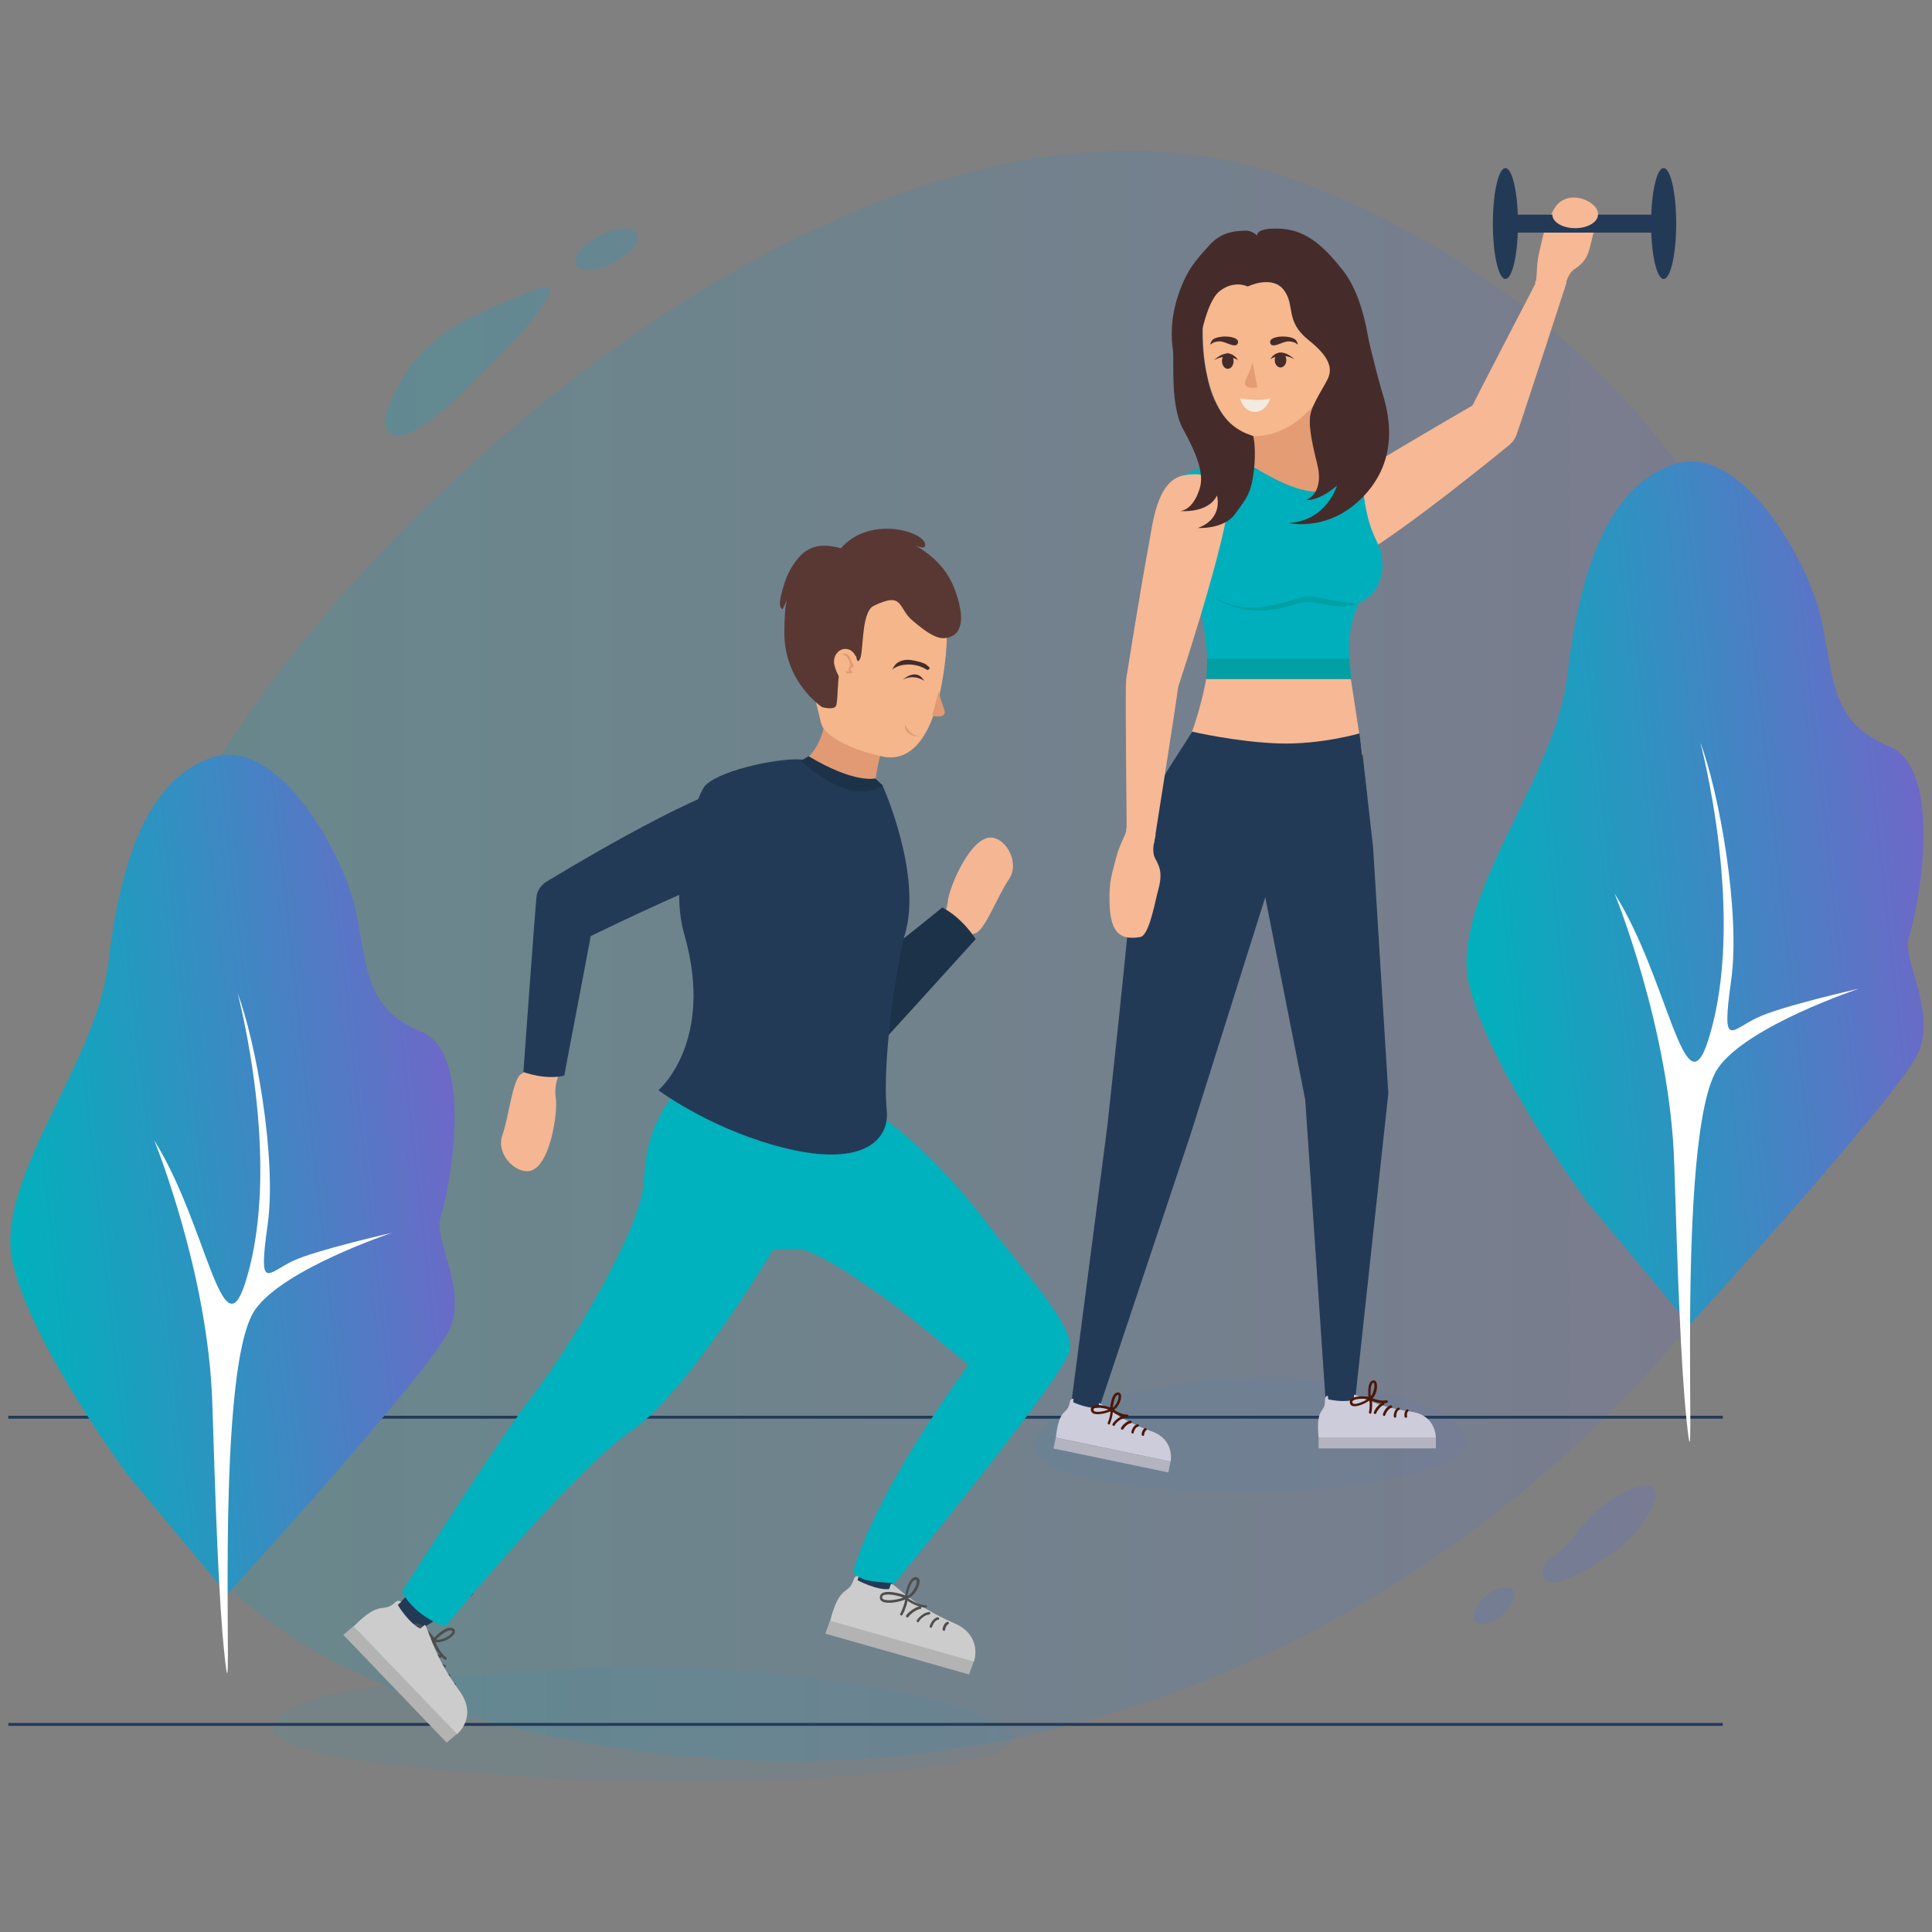 <?xml version="1.0" encoding="utf-8"?>
<!-- Generator: Adobe Illustrator 24.0.0, SVG Export Plug-In . SVG Version: 6.00 Build 0)  -->
<svg version="1.1" id="Слой_1" xmlns="http://www.w3.org/2000/svg" xmlns:xlink="http://www.w3.org/1999/xlink" x="0px" y="0px"
	 viewBox="0 0 1000 1000" style="enable-background:new 0 0 1000 1000;" xml:space="preserve">
<rect x="0" y="0" width="1000" height="1000" fill="#808080" stroke="none"/>
<style type="text/css">
	.st0{opacity:0.2;fill:url(#SVGID_1_);enable-background:new    ;}
	.st1{opacity:0.1;fill:url(#SVGID_2_);enable-background:new    ;}
	.st2{opacity:0.1;fill:url(#SVGID_3_);enable-background:new    ;}
	.st3{opacity:0.28;fill:url(#SVGID_4_);enable-background:new    ;}
	.st4{opacity:0.28;fill:url(#SVGID_5_);enable-background:new    ;}
	.st5{opacity:0.28;fill:url(#SVGID_6_);enable-background:new    ;}
	.st6{opacity:0.28;fill:url(#SVGID_7_);enable-background:new    ;}
	.st7{fill:#233A57;}
	.st8{fill:url(#SVGID_8_);}
	.st9{fill:#FFFFFF;}
	.st10{fill:url(#SVGID_9_);}
	.st11{fill:#B3B3B3;}
	.st12{fill:#CCCCCC;}
	.st13{fill:#4D4D4D;}
	.st14{fill:#00B2BD;}
	.st15{fill:#F4B693;}
	.st16{fill:#1C3249;}
	.st17{fill:#E19A74;}
	.st18{fill:#F4B68A;}
	.st19{fill:#452C2B;}
	.st20{fill:#593833;}
	.st21{fill:#F6B895;}
	.st22{fill:#E39C74;}
	.st23{fill:#00AFBC;}
	.st24{fill:#00A0A4;}
	.st25{fill:#F6B88C;}
	.st26{fill:#F1EBE1;}
	.st27{fill:#B4B4C0;}
	.st28{fill:#CCCCDA;}
	.st29{fill:#4B1709;}
</style>
<g>
	
		<linearGradient id="SVGID_1_" gradientUnits="userSpaceOnUse" x1="15.161" y1="504.528" x2="962.975" y2="504.528" gradientTransform="matrix(1 0 0 -1 0 999.276)">
		<stop  offset="0" style="stop-color:#00AFBA"/>
		<stop  offset="1" style="stop-color:#6E68C6"/>
	</linearGradient>
	<path class="st0" d="M78.8,465C43.1,584-33.3,849.6,316.6,904.3S914,690.4,949,551.2C984,411.9,896.5,174.9,666.9,92
		S124.1,313.8,78.8,465z"/>
	
		<linearGradient id="SVGID_2_" gradientUnits="userSpaceOnUse" x1="15.161" y1="256.703" x2="962.975" y2="256.703" gradientTransform="matrix(1 0 0 -1 0 999.276)">
		<stop  offset="0" style="stop-color:#00AFBA"/>
		<stop  offset="1" style="stop-color:#6E68C6"/>
	</linearGradient>
	<path class="st1" d="M543.4,735.5c-9.2,8.3-28.9,26.8,57,34.8s147.6-8.8,156.7-18.6c9.1-9.8-11.6-28.1-67.8-36.7
		C633.1,706.3,555.1,724.9,543.4,735.5z"/>
	
		<linearGradient id="SVGID_3_" gradientUnits="userSpaceOnUse" x1="15.161" y1="106.721" x2="962.975" y2="106.721" gradientTransform="matrix(1 0 0 -1 0 999.276)">
		<stop  offset="0" style="stop-color:#00AFBA"/>
		<stop  offset="1" style="stop-color:#6E68C6"/>
	</linearGradient>
	<path class="st2" d="M155.2,881.9c-15.4,7.9-48.4,25.5,98.6,36.3s252-3.8,267.2-13.1s-20.8-28.1-117.2-38.6
		C307.5,856.1,174.7,871.9,155.2,881.9z"/>
	
		<linearGradient id="SVGID_4_" gradientUnits="userSpaceOnUse" x1="15.161" y1="870.376" x2="962.975" y2="870.376" gradientTransform="matrix(1 0 0 -1 0 999.276)">
		<stop  offset="0" style="stop-color:#00B1BC"/>
		<stop  offset="1" style="stop-color:#6E68C8"/>
	</linearGradient>
	<path class="st3" d="M297.8,135.9c-0.7-4.5,6-11.2,14.9-15.1s16.8-3.4,17.5,1.1s-6,11.2-14.9,15.1S298.5,140.4,297.8,135.9z"/>
	
		<linearGradient id="SVGID_5_" gradientUnits="userSpaceOnUse" x1="15.161" y1="812.295" x2="962.975" y2="812.295" gradientTransform="matrix(1 0 0 -1 0 999.276)">
		<stop  offset="0" style="stop-color:#00B1BC"/>
		<stop  offset="1" style="stop-color:#6E68C8"/>
	</linearGradient>
	<path class="st4" d="M199.5,215.6c0,0-3.5,28.3,37.7-10.4s60.3-64.8,38-54.6S213.5,170.1,199.5,215.6z"/>
	
		<linearGradient id="SVGID_6_" gradientUnits="userSpaceOnUse" x1="15.161" y1="168.226" x2="962.975" y2="168.226" gradientTransform="matrix(1 0 0 -1 0 999.276)">
		<stop  offset="0" style="stop-color:#00B1BC"/>
		<stop  offset="1" style="stop-color:#6E68C8"/>
	</linearGradient>
	<path class="st5" d="M763.7,839.4c2.6,2.5,9,0.8,14.3-3.8s7.5-10.4,4.9-12.9s-9-0.8-14.3,3.8C763.3,831.1,761.1,836.9,763.7,839.4z
		"/>
	
		<linearGradient id="SVGID_7_" gradientUnits="userSpaceOnUse" x1="15.161" y1="205.195" x2="962.975" y2="205.195" gradientTransform="matrix(1 0 0 -1 0 999.276)">
		<stop  offset="0" style="stop-color:#00B1BC"/>
		<stop  offset="1" style="stop-color:#6E68C8"/>
	</linearGradient>
	<path class="st6" d="M799.3,810.1c-3.2,6.7,1.7,11,9,8.2c12.5-4.7,31.7-14.4,43.5-32.3c18.7-28.3-17-17.6-34.1,5.3
		C805.3,807.8,802,804.4,799.3,810.1z"/>
	<rect x="4.3" y="732.8" class="st7" width="887.4" height="1.5"/>
	<rect x="4.3" y="891.8" class="st7" width="887.4" height="1.5"/>
	<g>
		<g>
			
				<linearGradient id="SVGID_8_" gradientUnits="userSpaceOnUse" x1="875.18" y1="712.481" x2="1118.664" y2="712.481" gradientTransform="matrix(0.994 -0.11 -0.11 -0.994 -35.198 1279.761)">
				<stop  offset="0" style="stop-color:#00B1BC"/>
				<stop  offset="1" style="stop-color:#6E68C8"/>
			</linearGradient>
			<path class="st8" d="M821.4,621.9c0,0-49.6-66.7-60.8-111.4s44.2-106.2,50.6-160.6c6.4-54.4,20.8-98.2,55.6-109.7
				s69.7,51.4,76,80.6c6.3,29.2,4.6,53.2,34.5,65.2c29.9,12,15.2,86.5,10.9,98.5s14.2,38.3,4.8,60.1S874.5,685.8,874.5,685.8
				L821.4,621.9z"/>
			<path class="st9" d="M835.7,462.5c0,0,28.8,70.4,30.9,140.2c1.7,55.4,3.4,104.5,6.4,132.8c6.2,60-6.8-150.1,16.4-182.9
				c15.4-21.8,72.9-40.9,72.9-40.9s-40.8,9.2-52.9,15.1c-13.6,6.5-18.4,16.6-13.4-19c5.1-35.6-6.4-98.6-15.9-123.4
				c0,0,24.3,90.7,4,154.2C872,576.6,863.5,506.7,835.7,462.5z"/>
		</g>
	</g>
	<g>
		<g>
			
				<linearGradient id="SVGID_9_" gradientUnits="userSpaceOnUse" x1="110.066" y1="651.013" x2="346.807" y2="651.013" gradientTransform="matrix(0.994 -0.11 -0.11 -0.994 -35.198 1279.761)">
				<stop  offset="0" style="stop-color:#00B1BC"/>
				<stop  offset="1" style="stop-color:#6E68C8"/>
			</linearGradient>
			<path class="st10" d="M65.9,763.1c0,0-48.2-64.9-59.1-108.3S49.7,551.6,56,498.7s20.2-95.5,54-106.7s67.7,49.9,73.9,78.3
				s4.5,51.7,33.6,63.4s14.7,84.1,10.6,95.8c-4.1,11.6,13.8,37.3,4.7,58.4c-9.1,21.1-115.2,137.3-115.2,137.3L65.9,763.1z"/>
			<path class="st9" d="M79.8,590.2c0,0,28,68.4,30.1,136.3c1.7,53.9,3.3,101.6,6.2,129.1c6,58.3-6.6-145.9,16-177.8
				c15-21.2,70.8-39.7,70.8-39.7s-39.7,9-51.4,14.6c-13.2,6.3-17.9,16.1-13-18.5s-6.2-95.8-15.5-120c0,0,23.6,88.1,3.9,149.9
				C115,701.2,106.8,633.3,79.8,590.2z"/>
		</g>
	</g>
	<g>
		<polygon class="st11" points="429.6,838.9 504,860 501.6,866.7 427.2,845.6 		"/>
		<path class="st7" d="M443.9,817.8c0,0,6.8-21.6,8.1-26.1c1.2-4.4,1-5.6,1-5.6l-0.4,1.6c0,0,4.8,3.5,9.9,4.9
			c7.6,2.2,11.1-0.7,11.1-0.7c2.3,0.8-0.7,4.8-4.6,13.5c-4.3,9.3-8.7,17.1-8.7,17.1S452.7,826.2,443.9,817.8z"/>
		<path class="st12" d="M444.5,815.7c-1.1-0.2-2.2,0.3-2.7,2.1c-2.6,8.1-7.2,1.8-12.1,21.2l74.4,21.1c0,0,4.9-13.3-10.1-19.9
			c-22.4-9.7-30-19.7-32.8-20.5l-1,2.8c-6.2,0.8-16.4-4.6-16.4-4.6L444.5,815.7z"/>
		<g>
			<g>
				<path class="st13" d="M466.5,836.2c-0.1,0-0.2,0-0.3-0.1c-0.3-0.2-0.4-0.6-0.2-0.9c1.2-2.2,2.3-5.7,2.5-7.3
					c-2.6,1.2-8.9,2.5-11.7,1.1c-1-0.5-1.5-1.3-1.4-2.4c0.1-0.7,0.4-1.7,1.7-2.2c2.8-1.2,8.9,0.3,11.4,1.4c0.4-2.2,1.5-6.9,3.6-8.7
					c0.7-0.6,1.4-0.9,2.2-0.8c1.1,0.2,1.8,1.1,1.7,2.4c-0.1,2.9-3.1,7.8-6.2,8.6c0.1,2.2-1.5,6.5-2.6,8.4
					C467,836.1,466.7,836.2,466.5,836.2z M459.7,825.3c-0.8,0-1.6,0.1-2.2,0.3c-0.8,0.3-0.9,0.8-0.9,1.1c0,0.5,0.2,0.9,0.7,1.1
					c2.2,1.1,7.7,0.1,10.2-0.9C465.8,826.2,462.3,825.3,459.7,825.3z M473.9,817.7c-0.3,0-0.7,0.2-1.1,0.5c-1.7,1.5-2.8,5.8-3.2,7.9
					c2.3-0.9,4.8-5,4.9-7.3C474.6,817.8,474.2,817.7,473.9,817.7C474,817.7,473.9,817.7,473.9,817.7z"/>
				<path class="st13" d="M479.1,832.1c-3.5,0-8.9-2.8-10.7-4.6c-0.3-0.3-0.3-0.7,0-0.9c0.3-0.3,0.7-0.3,0.9,0
					c1.6,1.6,6.7,4.3,9.8,4.3l0,0c0.4,0,0.7,0.3,0.7,0.6C479.8,831.8,479.5,832.1,479.1,832.1z"/>
			</g>
			<path class="st13" d="M488.6,844.1L488.6,844.1c-0.4,0-0.7-0.3-0.7-0.7c0-1.4,0.9-3.3,2.3-3.9c0.3-0.2,0.7,0,0.9,0.3
				c0.1,0.3,0,0.7-0.3,0.9c-0.9,0.4-1.5,1.8-1.6,2.8C489.3,843.8,489,844.1,488.6,844.1z"/>
			<path class="st13" d="M481.8,842.5c-0.1,0-0.1,0-0.2,0c-0.3-0.1-0.5-0.5-0.4-0.8c0.4-1.4,2-4.4,4.2-4.6c0.4,0,0.7,0.2,0.7,0.6
				c0,0.4-0.2,0.7-0.6,0.7c-1.4,0.1-2.7,2.4-3.1,3.7C482.4,842.4,482.1,842.5,481.8,842.5z"/>
			<path class="st13" d="M475.1,839.7c-0.1,0-0.2,0-0.3-0.1c-0.3-0.2-0.4-0.6-0.3-0.9c0.8-1.5,4-4.3,6.4-4.3l0,0
				c0.4,0,0.7,0.3,0.6,0.7c0,0.4-0.3,0.6-0.7,0.6l0,0c-1.8,0-4.6,2.4-5.2,3.6C475.6,839.5,475.4,839.7,475.1,839.7z"/>
			<path class="st13" d="M469.6,837.2c-0.1,0-0.2,0-0.3-0.1c-0.3-0.2-0.4-0.6-0.3-0.9c0.8-1.4,4.9-4.7,7.2-4.7l0,0
				c0.4,0,0.7,0.3,0.7,0.6c0,0.4-0.3,0.7-0.6,0.7c-1.6,0-5.4,2.8-6,4C470,837.1,469.8,837.2,469.6,837.2z"/>
		</g>
		<polygon class="st11" points="183.1,841.6 236.6,897.4 231.2,902 177.7,846.2 		"/>
		<path class="st7" d="M206.1,830.7c0,0,16.3-17.7,19.7-21c3.3-3.2,4.2-1.7,4.2-1.7l-1.1,1.2c0,0,2.4,5.5,6,9.3c5.5,5.7,9.9,5,9.9,5
			c1.6,1.9-3.1,3.8-10.8,9.3c-8.4,5.9-16.2,10.4-16.2,10.4S209.5,842.3,206.1,830.7z"/>
		<g>
			<g>
				<path class="st13" d="M217.8,855.5c-0.2,0-0.5-0.1-0.6-0.4c-0.2-0.3,0-0.7,0.3-0.9c2.2-1.1,5.1-3.5,6.1-4.7
					c-2.9-0.5-8.8-2.8-10.3-5.5c-0.5-1-0.5-1.9,0.1-2.8c0.5-0.6,1.3-1.1,2.6-0.9c3,0.6,7.2,5.2,8.7,7.5c1.5-1.7,5-4.9,7.8-5.3
					c0.9-0.1,1.7,0.1,2.3,0.5c0.9,0.8,0.9,1.9,0.1,3c-1.7,2.3-6.9,4.8-9.9,3.8c-1.1,1.9-4.8,4.6-6.8,5.6
					C218,855.5,217.9,855.5,217.8,855.5z M225.7,848.7c2.4,0.5,6.8-1.6,8.1-3.4c0.6-0.8,0.3-1.1,0.1-1.2c-0.3-0.2-0.7-0.3-1.2-0.2
					C230.4,844.2,227.1,847.1,225.7,848.7z M215.4,841.6c-0.5,0-0.8,0.2-1,0.5c-0.3,0.4-0.3,0.8,0,1.3c1.2,2.2,6.4,4.3,9,4.8
					c-1.4-2-5.1-6.1-7.6-6.6C215.6,841.6,215.5,841.6,215.4,841.6z"/>
				<path class="st13" d="M230.6,859.1c-0.1,0-0.2,0-0.4-0.1c-2.9-1.9-5.9-7.2-6.4-9.8c-0.1-0.4,0.2-0.7,0.5-0.8
					c0.4-0.1,0.7,0.2,0.8,0.5c0.5,2.3,3.3,7.3,5.8,8.9c0.3,0.2,0.4,0.6,0.2,0.9C231,859,230.8,859.1,230.6,859.1z"/>
			</g>
			<path class="st13" d="M231.9,874.3c-0.1,0-0.3,0-0.4-0.1c-0.3-0.2-0.4-0.6-0.2-0.9c0.8-1.1,2.6-2.2,4.1-2
				c0.4,0.1,0.6,0.4,0.5,0.7c-0.1,0.4-0.4,0.6-0.7,0.5c-0.9-0.2-2.3,0.6-2.8,1.4C232.3,874.2,232.1,874.3,231.9,874.3z"/>
			<path class="st13" d="M227.1,869.3c-0.2,0-0.4-0.1-0.5-0.2c-0.2-0.3-0.2-0.7,0.1-0.9c1.1-0.9,4.1-2.6,6.1-1.5
				c0.3,0.2,0.4,0.6,0.3,0.9c-0.2,0.3-0.6,0.4-0.9,0.3c-1.3-0.7-3.7,0.6-4.6,1.4C227.4,869.2,227.3,869.3,227.1,869.3z"/>
			<path class="st13" d="M223.1,863.2c-0.2,0-0.5-0.1-0.6-0.3c-0.2-0.3-0.1-0.7,0.3-0.9c1.5-0.8,5.7-1.4,7.7-0.1
				c0.3,0.2,0.4,0.6,0.2,0.9c-0.2,0.3-0.6,0.4-0.9,0.2c-1.5-1-5.2-0.5-6.4,0.1C223.3,863.1,223.2,863.2,223.1,863.2z"/>
			<path class="st13" d="M219.9,858.1c-0.2,0-0.5-0.1-0.6-0.3c-0.2-0.3-0.1-0.7,0.3-0.9c1.4-0.8,6.7-1.2,8.6,0
				c0.3,0.2,0.4,0.6,0.2,0.9c-0.2,0.3-0.6,0.4-0.9,0.2c-1.4-0.9-6-0.6-7.3,0C220.1,858,220,858.1,219.9,858.1z"/>
		</g>
		<path class="st12" d="M207.7,829.1c-0.9-0.7-2.1-0.9-3.4,0.5c-6.3,5.7-7.1-2.1-21.2,12.2l53.5,55.8c0,0,10.9-9,1.3-22.3
			c-14.4-19.7-15.9-32.2-18-34.3l-2.3,1.9c-5.8-2.4-11.8-12.3-11.8-12.3L207.7,829.1z"/>
		<path class="st14" d="M370.1,619.4l71-58.5l11,10.6c5.6-13.2-1.5,2.4-1.4,2.8c0,0,27.4,15.7,60.8,59.6
			c20.4,26.7,44.9,52.7,42.2,65.2c-3,13.8-90.8,120.5-90.8,120.5c0.6-0.2-7.5-0.5-12.1-1.3c-7.5-1.3-9.4-4.2-9-5.6
			c13-44,59.5-106.2,59.5-106.2c-0.4-0.3-31.7-26.4-43.2-34.5c-25.8-18.4-51.9-35.5-61.1-21.7c-5.7,8.6-12-11-18.5-19
			C374.7,626.4,375.7,626,370.1,619.4z"/>
		<path class="st15" d="M273.4,606.2c11.3-0.9,15.4-30.6,14.3-37.7c-1.4-8.5,3.1-16,4.4-16.7c1.3-0.6-6.9-9.1-15.1-7.4
			c0,0-2.6,9.1-7.2,11.5c-4.5,2.4-6.3,22-9.8,31.7C256.7,597,266.1,606.8,273.4,606.2z"/>
		<path class="st15" d="M514,433.6c-11.2-2-22.7,25.6-23.4,32.8c-0.8,8.5-7.1,14.7-8.5,15s4.3,10.6,12.7,11c0,0,4.9-8.1,9.9-9.3
			c5-1.2,11.7-19.6,17.6-28.1C527.8,446.8,521.2,434.9,514,433.6z"/>
		<path class="st7" d="M277.7,464.1c-0.7,6.2-6.8,90.8-6.8,90.8s11.6,4.3,21.2,1.8c0.5-3.7,16.8-87.1,17.1-91.6
			c0.3-4.5-3.1-10.9-13.6-11.6C285.2,452.9,278.4,457.9,277.7,464.1z"/>
		<path class="st7" d="M284.3,455.5c0,0,75-45.9,100-49.8c11.4-1.8,24.9,8.3,26,21.1c1.5,16.2-24.7,22.7-34.2,26.2
			c-24.1,8.9-70.3,31.5-70.3,31.5"/>
		<path class="st16" d="M439.5,558c4.6-4.6,65.5-71.9,65.5-71.9c0-0.1-6.7-10.9-17.3-16.4c-2.8,2.6-74,58.8-77.1,62.3
			s-4,11.5,5.3,20.4C425.3,561.3,434.9,562.6,439.5,558z"/>
		<path class="st14" d="M400.1,646.9c0,0-44.4,74.4-73.6,93.9c-28.5,19-96,101-96,101S216.1,838,208,824c0,0,50.2-79.3,69.4-104
			c18.2-23.5,54.4-84.7,55.7-107.4c1.3-22.4,5.8-34,18.4-49.6l78.1,13.4L462,645L400.1,646.9z"/>
		<path class="st17" d="M417.4,392.9c-5.1,4.9,36.2,27,35.5,12.8c0,0,1.8-16.7,6.4-24.4c8.5-14-10-23.7-10-23.7s-20.7-18.7-20.9-0.8
			C428.2,374.8,425.5,385.1,417.4,392.9z"/>
		<path class="st7" d="M468.2,484.3c-2.3,7.3-12,60.9-9.2,90.7c1.4,15.1-12.7,30.7-58.2,17.8c-35.4-10-60-28.5-60-28.5
			s29.4-24.9,13.4-80.6c-8.5-29.4,5.7-69.2,10-76c5.2-8.3,37.9-15.5,50.5-14.6c3.7,0.3,5.2,3.4,14.6,7.2c11.7,4.8,27.6,6.5,27.6,6.5
			S477.8,453.2,468.2,484.3z"/>
		<path class="st18" d="M455.9,291.9L455.9,291.9c29.4,2.1,36,23.4,33.7,46.7c-4.5,44.9-18.8,54.2-29.9,53.4
			c-6.7-0.5-32.2-7.8-34.7-17.7c-2.5-9.9-7.2-29.5-7.5-36.2C416.5,314.8,426.4,289.9,455.9,291.9z"/>
		<path class="st17" d="M485.9,357.8c1.4,7.4,4,10.1,2.8,11.9c-1.4,2.1-6.2,0.7-6.2,0.7"/>
		<path class="st17" d="M478.5,379.9c0,0-5.5,4.1-10-4.8c0,0-0.9,3.4,3,5.2C475.4,382.2,478.5,379.9,478.5,379.9z"/>
		<path class="st16" d="M453,402.9c0,0-10.5,2.9-34.5-11.5l-3.9,2.4c0,0,25,24.4,42.4,12.8L453,402.9z"/>
		<path class="st19" d="M467.4,351.7c0,0,7.1-6.4,11,0.8C478.4,352.4,473.5,348.7,467.4,351.7z"/>
		<path class="st19" d="M480,346.8c0,0-2.3-1.5-4.8-2.2c-2.1-0.5-3.9-0.9-7.2-0.5c-3.4,0.4-5.8,2-6.1,2.4c-0.3,0.4,1-2.3,2.4-3.3
			s3.8-2,7-1.6s7.2,1.6,8.1,2.4C480.3,344.8,482.5,346,480,346.8z"/>
		<path class="st20" d="M432.7,365.4c-1.2,2.3-7.2,0.6-7.2,0.6s-20.3-13.3-19.5-39.9c0.1-4.5,0.1-11.1,1.3-15.5
			c-0.4,1-2.2,4.7-2.2,4.7c-3.3-1,0.1-10.4,0.7-12.6c1.5-5.3,4.5-10.9,8.4-15c3.8-4,8.8-5.7,14.4-5.2c1.4,0.2,4.3,0.5,6.6,1.3
			c15.7-17.9,45.3-8,43.6-1.3c-0.4,1.6-3,0.6-4.7,0c10.5,6.2,17.3,13.6,21,25.2c0.9,2.7,2.1,7.2,2.3,10.6c0.5,8.4-3.4,11.8-9,12
			c-5.1,0.3-12.4-6-16.2-9.2c-7.5-6.3-4.4-15.2-20-7.5c-5.9,2.9-5.3,19.7-6.6,26.1c-0.2,0.9-1.7,4.9-2.4,0.3
			c-0.3-1.7-4.5,2.6-5.5,2.5C432.7,342.3,434.2,362.4,432.7,365.4z"/>
		<g>
			<path class="st18" d="M443.1,340.1c-1-2.4-2.8-4.1-5.2-4.2c-4-0.3-7.1,3.9-6,8.4c1.2,4.7,3.8,9.5,7.3,9.3c1.1,0,2-0.7,2.8-1.8"/>
			<path class="st17" d="M437.6,347.1c0.3,0.3,0.9,0.7,1.4,0.5c0.7-0.3,0.2-0.7,0.2-1.2s0.4-0.8,0.6-1.2c0.3-0.6,0.2-0.9,0.1-1.5
				c-0.4-2.1-1.5-4.7-3.9-5v-0.1c1.1-0.6,2.6-0.1,3.4,0.8c0.8,0.8,0.8,2.1,1.4,3c0.5,0.9,1.6,2.3,0.6,3c-0.4,0.3-1.1,0.2-1.2,0.8
				c-0.2,0.8,0.7,0.9,0.9,1.4c0.1,0.4,0,0.8-0.5,0.9c-0.3,0.1-0.5-0.2-0.7-0.2s-0.3,0.1-0.5,0.2c-0.4,0.2-0.6,0.6-1.1,0.1
				C437.7,348.3,437.7,347.5,437.6,347.1"/>
		</g>
	</g>
	<g>
		<path class="st21" d="M624.3,351.4c0,0-2.7,17.7-11.9,39.2s92.8,0,92.8,0l-6-39.2H624.3z"/>
		<path class="st21" d="M827,111.1c1.2-6.5-16.2-14.8-22.8-2.6c-5.1,9.5-5.4,13.2-7.6,22.5c-1.7,7.4-0.8,14.3-2,15s7.6,7,14.9,4.4
			c0,0,1.3-8.2,5.2-10.9s7-4.9,8.8-13.8C824.6,121,826.1,115.9,827,111.1z"/>
		<path class="st21" d="M784.8,225.4c2.3-6,26.1-79.3,26.1-79.3c-4.3-1.9-3-5.4-13-5.7c-1.4,3.5-36.7,70.3-38.2,74.7
			s-4.2,12.4,5.9,16.1C775.6,234.8,782.5,231.4,784.8,225.4z"/>
		<path class="st21" d="M767.1,207c0,0-40.5,23.4-61.2,36.2c-8.1,5-28.3,15.1-26,28.9c2.5,15.2,14,21.1,23.3,16
			c23.3-12.8,78.3-58,78.3-58"/>
		<path class="st7" d="M705.3,390.6l5.4,47.9l7.9,127.4l-17.2,158.9l0,0l0.1,3.2c0,0-3.7,2.8-15,0l-0.4-3.3l-10.5-155.4l-24.7-125.1
			l-6.5-39.3L705.3,390.6z"/>
		<path class="st7" d="M617.1,378.7c0,0,22.5,5.3,44.7,6.1c21.8,0.7,41.9-5.2,41.9-5.2l3.9,32.4l-49.4,41.9l-42.2,134l-46.2,138.4
			l-0.6,3.2c0,0-4.1,2-14.6-3l0.3-3.3l0,0l0,0l18.2-139.9c0,0,11.6-106,13.3-131.2C588.9,417.8,602.9,401.6,617.1,378.7z"/>
		<path class="st22" d="M639.2,236c-2.8,4.5,27,22.6,40.5,24.6c19.9,2.9,7.2-20.8,4.9-23.4c-5.4-6-9.1-22.3-4.2-27.9
			c13.7-15.6-0.8-27.7-0.8-27.7s-40-22.9-35.6,1.5C648.5,207.6,647.9,221.7,639.2,236z"/>
		<path class="st23" d="M703.6,311.9c0,0-6.7,11.6-5.2,29c0.2,2.4,0.7,8,0.9,10.5l-74.3-4.5c0-2.4-0.1-4.8-0.2-7.4
			c-1.7-32.4-22.9-89-14.6-92.7c10.7-4.8,19.6-8.1,28.6-11.9c0,0,23.5,17.6,39.7,19.4c16.3,1.8,5.7-18.3,5.7-18.3
			s11.1,8.3,16.2,10.9c3.4,1.7,5,4.4,5.5,9.5l0,0v0.1c3.3,24.5,9.6,22.9,9.6,36C715.5,307.7,703.6,311.9,703.6,311.9z"/>
		<path class="st24" d="M703.5,312.3c-5.4,0.1-14.2-1.5-19.7-2.8c-6.9-1.6-9.7-0.4-16.2,1.5c-16.7,4.9-26.2,5-38.9-1.5
			c0,0,13.1,10.2,35.6,5c5.2-1.2,11.3-3.9,16.4-2.7C698.2,316,703.5,312.3,703.5,312.3z"/>
		<path class="st25" d="M657.5,132.3c-35.9,0-34.9,19.4-34.9,39.2c0,39.1,16.4,54.2,27.1,54.2c22.7,0,39.9-25,41.3-37.6
			C692.8,170.7,693.4,132.3,657.5,132.3z"/>
		<path class="st22" d="M648.3,187.5c-2,7.4-4.8,9.9-3.7,11.8c1.3,2.2,6.2,1.2,6.2,1.2"/>
		<path class="st26" d="M641.8,206.2c0,0,9.2,1.8,15.7,0c0,0-1.9,7-8,7C643.4,213.1,641.8,206.2,641.8,206.2z"/>
		<g>
			<path class="st25" d="M691.7,180c1.1-2.1,2.8-3.6,5.1-3.6c3.8,0,6.4,4.1,5,8.2c-1.4,4.3-4.2,8.6-7.4,8.2c-1-0.1-1.8-0.8-2.5-1.8"
				/>
			<path class="st22" d="M696.4,186.8c-0.3,0.3-0.9,0.6-1.3,0.4c-0.6-0.3-0.1-0.6-0.1-1.1s-0.3-0.8-0.5-1.2c-0.2-0.5-0.2-0.8,0-1.4
				c0.5-1.9,1.7-4.2,4-4.3v-0.1c-1-0.6-2.4-0.2-3.2,0.5s-0.9,1.9-1.4,2.7s-1.7,2-0.8,2.7c0.3,0.3,1,0.2,1.1,0.8
				c0.1,0.7-0.7,0.7-0.9,1.2c-0.2,0.3,0,0.7,0.4,0.9c0.3,0.1,0.5-0.2,0.7-0.2s0.3,0.2,0.5,0.2c0.4,0.2,0.5,0.6,1,0.2
				C696.2,188,696.3,187.2,696.4,186.8"/>
		</g>
		
			<rect x="572.7" y="722.7" transform="matrix(0.204 -0.979 0.979 0.204 -279.06 1162.989)" class="st27" width="5.7" height="60.7"/>
		<g>
			<g>
				<path class="st24" d="M624.3,351.4c0.4-2.4,0.4-4.8,0.5-10.5h73.6l0.9,10.5H624.3z"/>
			</g>
		</g>
		<path class="st21" d="M590.2,485c-11.9,2.1-15.5-4-15.9-17.9c-0.3-10.8,1.1-14.2,3.5-23.5c1.9-7.3,5.8-13.1,5.1-14.3
			c-0.7-1.2,9.9-2.8,15.3,2.9c0,0-2.6,7.9-0.3,12.1s4,7.6,1.6,16.3C598.1,465.2,595,484.2,590.2,485z"/>
		<path class="st21" d="M610,354.1c-0.6,6.4-12.7,82.6-12.7,82.6c-4.7-0.2-5.1,3.4-14.2-0.9c0.3-3.7-0.9-79.3-0.2-83.9
			c0.7-4.6,1.9-12.9,12.5-11.6C606.1,341.5,610.6,347.7,610,354.1z"/>
		<path class="st21" d="M583,350.9c0,0,7.3-46.2,11.8-70.1c1.8-9.4,3.9-31.8,17.6-34.7c15.1-3.1,24.7,5.4,23.3,15.9
			c-3.5,26.3-26,93.9-26,93.9"/>
		<path class="st19" d="M631.5,150.5c7.6-5.7,14.3-2.2,14.3-2.2s12.6-6.2,18.7,1.8c6.1,8,0.4,16.1,12.9,26s11.7,15.8,9.9,19.9
			c-1.9,4.1-8,12.8-9.1,19s1.6,17,3.7,25.7c2.1,8.7,0,15.6-5.9,18.1c0,0,5.9,1.1,16-7.4c0,0-5.1,18-24.8,19.3
			c0,0,22.4,5.4,40.7-16.2s8.9-46.5,7-53.2c-1.9-6.6-6.1-22.9-6.9-27.5c-0.8-4.6-3.9-22.4-12.8-33.7c-8.9-11.3-18.2-20.9-32-21.7
			c-13.7-0.8-12.5,3.6-12.5,3.6s-2.5-2.8-6.1-2.6s-11.7-0.2-18.6,7.5s-11.5,12.3-16,25.4c-4.5,13.1-3.7,23.8-2.9,28.8
			s-1.6,28.5,5.2,40.9s11.1,22.8,8.7,30.7c-2.4,7.9-6.4,11.3-10,11.8c0,0,14.3,1.4,18.9-8c0,0,3.6,11.8-9.9,16.8
			c0,0,13.5,0.8,19.3-7.3c5.9-8.1,8.3-10.6,9.7-22.4c1.2-10,0-17.4-0.4-17.9s-10.7-2.2-17.3-13.5c-4.6-7.9-5.5-12.5-7-19.6
			s-2.1-16-1.9-22.7C622.6,169.8,625.6,154.9,631.5,150.5z"/>
		<path class="st19" d="M637.4,174.5c0,0,3.4,0.6,3.4,2.4s-1.3,2.2-3.4,1.6s-4.4-1.9-6.5-1.8c-2.1,0.1-3.5,0.8-4.1,1.5
			c-0.7,0.7-0.1-1.8,1.3-2.7C629.6,174.5,633.8,173.7,637.4,174.5z"/>
		<path class="st19" d="M660.8,174.5c0,0-3.4,0.6-3.4,2.4s1.3,2.2,3.4,1.6s4.4-1.9,6.5-1.8c2.1,0.1,3.5,0.8,4.1,1.5
			c0.7,0.7,0.1-1.8-1.3-2.7C668.7,174.5,664.4,173.7,660.8,174.5z"/>
		<path class="st28" d="M687.3,722.4c-0.8,0.1-1.6,0.8-1.5,2.3c0.3,7-4.9,3-3.3,19.3h60.7c0,0,0.1-11.5-12.7-13.3
			c-19.2-2.7-27.4-8.8-29.7-8.8v2.4c-4.4,2-13.3,0-13.3,0L687.3,722.4z"/>
		<rect x="682.5" y="744" class="st27" width="60.7" height="5.7"/>
		<g>
			<g>
				<path class="st29" d="M709.2,731.7L709.2,731.7c-0.5-0.1-0.7-0.4-0.6-0.8c0.4-1.9,0.4-4.7,0.2-6c-1.9,1.4-6.2,3.4-8.5,2.9
					c-0.9-0.2-1.5-0.8-1.6-1.7c-0.2-0.8,0.1-1.6,0.8-2.1c1.9-1.5,6.6-1.4,8.8-1c-0.2-2-0.3-5.7,0.9-7.5c0.4-0.6,0.9-0.9,1.5-1
					c0.4-0.1,1.5-0.1,1.9,1.6c0.6,2.3-0.5,6.7-2.7,8.1c0.6,1.8,0.3,5.6-0.1,7.1C709.8,731.5,709.5,731.7,709.2,731.7z M705.1,724
					c-1.9,0-3.9,0.2-4.8,1c-0.3,0.2-0.4,0.5-0.3,0.9c0.1,0.4,0.3,0.6,0.7,0.7c1.6,0.4,5.2-1.2,7-2.3C706.9,724,706,724,705.1,724z
					 M710.9,715.7C710.9,715.7,710.8,715.7,710.9,715.7c-0.1,0-0.4,0.1-0.7,0.5c-0.9,1.4-0.9,4.7-0.7,6.5c1.3-1.3,2.2-4.6,1.8-6.4
					C711.2,715.8,711,715.7,710.9,715.7z"/>
				<path class="st29" d="M716.1,726.3c-2.7,0-6.1-1-7.4-2c-0.3-0.2-0.4-0.6-0.2-0.9c0.2-0.3,0.6-0.4,0.9-0.2c1.5,1,5.9,2.2,8.1,1.6
					c0.4-0.1,0.7,0.1,0.8,0.5c0.1,0.3-0.1,0.7-0.5,0.8C717.4,726.3,716.8,726.3,716.1,726.3z"/>
			</g>
			<path class="st29" d="M727.6,733.8c-0.3,0-0.6-0.2-0.6-0.5c-0.2-1-0.1-2.9,1-3.7c0.3-0.2,0.7-0.2,0.9,0.1s0.2,0.7-0.1,0.9
				c-0.5,0.4-0.7,1.6-0.5,2.4c0.1,0.4-0.1,0.7-0.5,0.8C727.7,733.8,727.6,733.8,727.6,733.8z"/>
			<path class="st29" d="M722.1,733.8c-0.3,0-0.6-0.3-0.7-0.6c-0.1-1.2,0.5-4,2.3-4.6c0.3-0.1,0.7,0.1,0.8,0.4
				c0.1,0.3-0.1,0.7-0.4,0.8c-1,0.3-1.5,2.3-1.4,3.3C722.7,733.5,722.5,733.8,722.1,733.8L722.1,733.8z"/>
			<path class="st29" d="M716.4,732.9C716.4,732.9,716.3,732.9,716.4,732.9c-0.5-0.1-0.7-0.4-0.6-0.8c0.2-1.4,2-4.3,4-4.7
				c0.4-0.1,0.7,0.1,0.8,0.5s-0.1,0.7-0.5,0.8c-1.2,0.3-2.8,2.6-3,3.6C717,732.7,716.7,732.9,716.4,732.9z"/>
			<path class="st29" d="M711.7,731.9L711.7,731.9c-0.5-0.1-0.7-0.4-0.6-0.7c0.2-1.5,2.7-4.8,4.6-5.2c0.4-0.1,0.7,0.2,0.8,0.5
				c0.1,0.4-0.1,0.7-0.5,0.8c-1.2,0.3-3.4,3.1-3.6,4.1C712.3,731.6,712,731.9,711.7,731.9z"/>
		</g>
		<path class="st28" d="M555.6,724c-0.8-0.1-1.7,0.4-1.9,1.9c-1.2,6.9-5.4,1.9-7.2,18.2l59.4,12.4c0,0,2.4-11.2-9.7-15.6
			c-18.2-6.5-25.1-14.2-27.3-14.7l-0.4,2.3c-4.7,1.1-13-2.7-13-2.7L555.6,724z"/>
		<path class="st19" d="M669.9,185.9c0,0-7.4-7.7-12.4,0C657.5,185.9,663.2,182.1,669.9,185.9z"/>
		<path class="st19" d="M628.4,186.4c0,0,7.4-7.7,12.4,0C640.8,186.4,635,182.6,628.4,186.4z"/>
		<g>
			<g>
				<path class="st29" d="M574,737.3c-0.1,0-0.2,0-0.3-0.1c-0.3-0.1-0.5-0.5-0.3-0.9c0.8-1.8,1.4-4.5,1.4-5.8
					c-2.2,1-6.8,2.1-8.9,1.1c-0.8-0.4-1.3-1.1-1.3-2s0.4-1.5,1.2-1.9c2.1-1.1,6.7,0,8.8,0.8c0.2-2,0.9-5.7,2.4-7.1
					c0.5-0.5,1.1-0.7,1.7-0.7c0.4,0,1.5,0.2,1.6,2c0.1,2.4-1.9,6.4-4.3,7.3c0.2,1.9-0.9,5.5-1.5,6.9
					C574.5,737.2,574.3,737.3,574,737.3z M568.3,728.6c-0.7,0-1.4,0.1-1.8,0.3c-0.4,0.2-0.5,0.4-0.5,0.8c0,0.4,0.2,0.6,0.5,0.8
					c1.5,0.7,5.4-0.1,7.3-0.9C572.5,729.1,570.1,728.6,568.3,728.6z M578.7,722c-0.1,0-0.4,0-0.7,0.3c-1.2,1.1-1.8,4.4-2,6.3
					c1.5-1,3.1-4.1,3-5.9C579.1,722,578.8,722,578.7,722C578.8,722,578.7,722,578.7,722z"/>
				<path class="st29" d="M583.3,733.6c-2.8,0-7-2.2-8.4-3.7c-0.2-0.3-0.2-0.7,0-0.9c0.3-0.2,0.7-0.2,0.9,0c1.2,1.3,5.3,3.4,7.6,3.2
					c0.4,0,0.7,0.3,0.7,0.6c0,0.4-0.3,0.7-0.6,0.7C583.5,733.6,583.4,733.6,583.3,733.6z"/>
			</g>
			<path class="st29" d="M591.6,743.2c-0.4,0-0.6-0.3-0.7-0.6c0-1,0.5-2.8,1.7-3.4c0.3-0.2,0.7,0,0.9,0.3s0,0.7-0.3,0.9
				c-0.5,0.3-1,1.4-1,2.2C592.3,742.9,592,743.2,591.6,743.2L591.6,743.2z"/>
			<path class="st29" d="M586.2,742L586.2,742c-0.5-0.1-0.7-0.4-0.6-0.8c0.2-1.2,1.3-3.8,3.2-4c0.4,0,0.7,0.2,0.7,0.6
				c0,0.4-0.2,0.7-0.6,0.7c-1,0.1-1.9,2-2.1,2.9C586.8,741.8,586.5,742,586.2,742z"/>
			<path class="st29" d="M580.8,740c-0.1,0-0.2,0-0.2,0c-0.3-0.1-0.5-0.5-0.4-0.8c0.5-1.3,2.9-3.8,4.9-3.8l0,0
				c0.4,0,0.7,0.3,0.7,0.6c0,0.4-0.3,0.7-0.6,0.7c-1.2,0-3.3,1.9-3.7,3C581.3,739.8,581.1,740,580.8,740z"/>
			<path class="st29" d="M576.4,738c-0.1,0-0.2,0-0.2,0c-0.3-0.1-0.5-0.5-0.4-0.8c0.5-1.4,3.7-4.2,5.5-4.2l0,0
				c0.4,0,0.7,0.3,0.7,0.6c0,0.4-0.3,0.7-0.6,0.7c-1.3,0-4,2.3-4.3,3.3C577,737.8,576.7,738,576.4,738z"/>
		</g>
		<ellipse class="st19" cx="635.5" cy="186.9" rx="3" ry="4"/>
		<ellipse class="st19" cx="662.8" cy="186.4" rx="3" ry="3.8"/>
		<g>
			<ellipse class="st7" cx="779.2" cy="115.7" rx="6.5" ry="28.7"/>
			<ellipse class="st7" cx="861.1" cy="115.7" rx="6.5" ry="28.7"/>
			<rect x="783.7" y="111.1" class="st7" width="74.3" height="9.3"/>
		</g>
		<ellipse class="st21" cx="815.3" cy="111.1" rx="11.8" ry="7"/>
	</g>
</g>
</svg>
